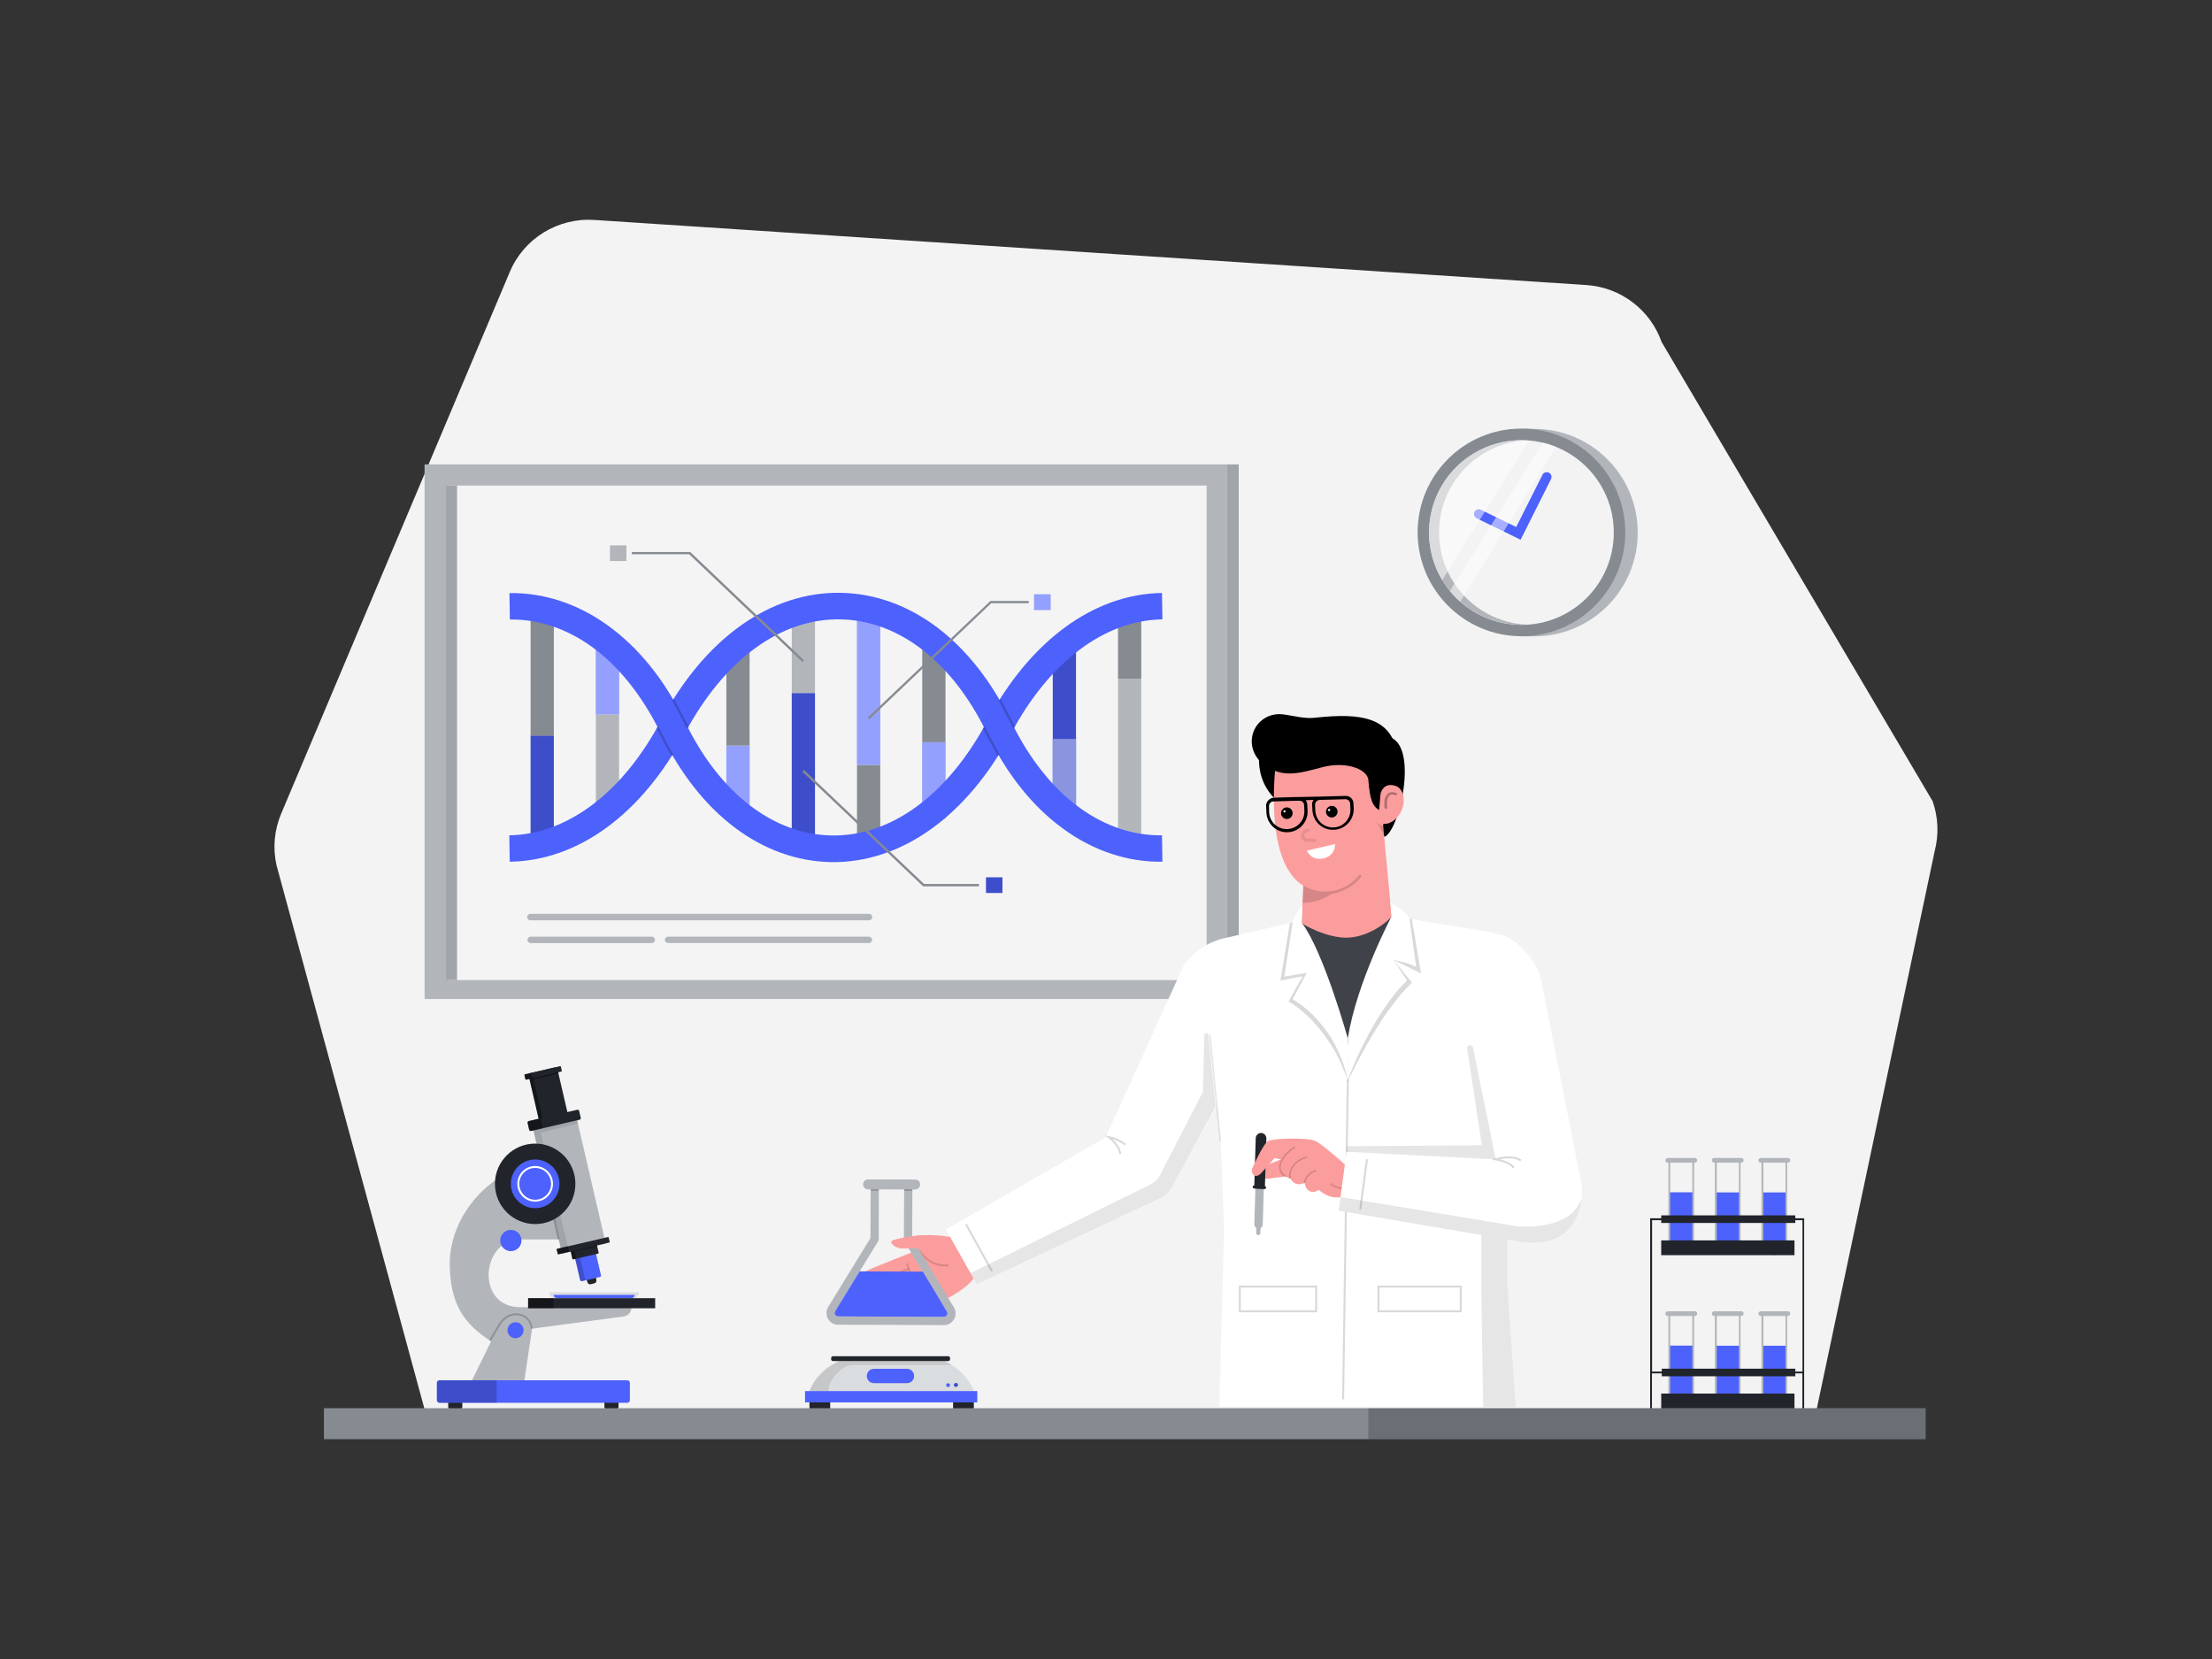 <svg class="gridItem__media" version="1.1" id="Layer_1" xmlns="http://www.w3.org/2000/svg" xmlns:xlink="http://www.w3.org/1999/xlink" x="0px" y="0px" width="1600" height="1200" viewBox="0 0 1600 1200" style="enable-background:new 0 0 1600 1200;" xml:space="preserve" fill="none">
<rect x="0" y="0" width="1600" height="1200" fill="#333333" stroke="none"/>
<path d="M310 1030H1311.8L1399.4 615.7C1402.5 603.7 1402 591.1 1397.9 579.5L1201.9 247.4C1193.7 224.1 1172.5 208 1147.8 206.2L430 159.1C403.6 157.3 378.9 172.4 368.7 196.8L203.4 588.5C198.4 600.3 197.2 613.3 200 625.8L310 1030Z" fill="#F3F3F3"></path>
<path d="M1392.8 1018.6H234.3V1041H1392.8V1018.6Z" fill="#868A91"></path>
<path opacity="0.2" d="M1392.7 1018.6H989.8V1041H1392.7V1018.6Z" fill="black"></path>
<path d="M1033.7 385.2C1033.7 346.9 1062.5 314.8 1100.5 310.6V310.2H1108.7C1150.2 309.7 1184.2 342.9 1184.6 384.4C1185.1 425.9 1151.9 459.9 1110.4 460.3C1109.8 460.3 1109.2 460.3 1108.7 460.3H1100.5V459.9C1062.5 455.6 1033.7 423.4 1033.7 385.2Z" fill="#B2B6BB"></path>
<path d="M1100.5 460.2C1142 460.2 1175.6 426.6 1175.6 385.1C1175.6 343.6 1142 310 1100.5 310C1059 310 1025.4 343.6 1025.4 385.1C1025.5 426.6 1059.1 460.2 1100.5 460.2Z" fill="#868A91"></path>
<path d="M1100.5 452C1137.4 452 1167.3 422.1 1167.3 385.2C1167.3 348.3 1137.4 318.4 1100.5 318.4C1063.6 318.4 1033.7 348.3 1033.7 385.2C1033.7 422.1 1063.6 452 1100.5 452Z" fill="#F3F3F3"></path>
<path d="M1100.5 318.4C1101.7 318.4 1102.9 318.4 1104.1 318.5C1067.3 320.5 1039 351.9 1041 388.7C1042.8 422.8 1070 450 1104.1 451.8C1102.9 451.8 1101.8 451.9 1100.5 451.9C1063.6 451.9 1033.7 422 1033.7 385.1C1033.7 348.2 1063.6 318.4 1100.5 318.4Z" fill="#B2B6BB"></path>
<path d="M1099.9 390.4L1122 346.3C1122.7 344.5 1121.9 342.5 1120.1 341.8C1118.5 341.1 1116.6 341.8 1115.8 343.3L1096.7 381.2L1071.3 368.8C1069.6 367.9 1067.5 368.4 1066.6 370.1C1065.7 371.8 1066.2 373.9 1067.9 374.8C1068 374.9 1068.2 374.9 1068.3 375L1099.9 390.4Z" class="change-color-in-svg" fill="#4D61FC"></path>
<path opacity="0.5" d="M1043.2 419.6C1024.2 387.9 1034.5 346.9 1066.1 327.9C1076.5 321.7 1088.4 318.4 1100.5 318.4C1102.4 318.4 1104.1 318.5 1106 318.7L1043.2 419.6Z" fill="#FFFFFF"></path>
<path opacity="0.5" d="M1116 320.2C1119.2 320.9 1122.4 321.9 1125.4 323.2L1056.2 435.3C1053.5 432.9 1051 430.3 1048.7 427.5L1116 320.2Z" fill="#FFFFFF"></path>
<g opacity="0.1" fill="none">
<g opacity="0.1" fill="none">
<g opacity="0.1" fill="none">
<g opacity="0.1" fill="none">
<g opacity="0.1" fill="none">
<g opacity="0.1" fill="none">
<path opacity="0.1" d="M490.1 442.5H415.4V512.8H490.1V442.5Z" fill="black"></path>
</g>
</g>
</g>
</g>
</g>
</g>
<path d="M887.3 335.9H307.1V722.6H887.3V335.9Z" fill="#B2B6BB"></path>
<path d="M896 335.9H887.3V722.6H896V335.9Z" fill="#B2B6BB"></path>
<path opacity="0.1" d="M896 335.9H887.3V722.6H896V335.9Z" fill="black"></path>
<path d="M872.8 351.2H323.7V708.9H872.8V351.2Z" fill="#F4F4F4"></path>
<path d="M330.6 351.2H322.8V708.9H330.6V351.2Z" fill="#B2B6BB"></path>
<path opacity="0.1" d="M330.6 351.2H322.8V708.9H330.6V351.2Z" fill="black"></path>
<path d="M542.2 539.3H525.4V590.4H542.2V539.3Z" class="change-color-in-svg" fill="#4D61FC"></path>
<path d="M542.2 470.1H525.4V539.4H542.2V470.1Z" fill="#868A91"></path>
<path d="M589.5 501.3H572.7V613.9H589.5V501.3Z" class="change-color-in-svg" fill="#4D61FC"></path>
<path d="M683.9 460.2H667.1V536.9H683.9V460.2Z" fill="#868A91"></path>
<path d="M636.7 553.3H619.9V613.9H636.7V553.3Z" fill="#868A91"></path>
<path d="M778.3 461.9H761.5V590.4H778.3V461.9Z" class="change-color-in-svg" fill="#4D61FC"></path>
<path d="M778.3 534.5H761.5V590.5H778.3V534.5Z" class="change-color-in-svg" fill="#4D61FC"></path>
<path d="M825.5 491H808.7V613.9H825.5V491Z" fill="#B2B6BB"></path>
<path d="M825.5 438.5H808.7V491H825.5V438.5Z" fill="#868A91"></path>
<path d="M447.8 460.2H431V516.9H447.8V460.2Z" class="change-color-in-svg" fill="#4D61FC"></path>
<path d="M447.8 516.9H431V585.9H447.8V516.9Z" fill="#B2B6BB"></path>
<path d="M400.6 532H383.8V613.9H400.6V532Z" class="change-color-in-svg" fill="#4D61FC"></path>
<path opacity="0.2" d="M589.5 501.3H572.7V613.9H589.5V501.3Z" fill="black"></path>
<path opacity="0.2" d="M778.3 461.9H761.5V590.4H778.3V461.9Z" fill="black"></path>
<path opacity="0.2" d="M400.6 532H383.8V613.9H400.6V532Z" fill="black"></path>
<path d="M400.6 438.5H383.8V532.1H400.6V438.5Z" fill="#868A91"></path>
<path d="M683.9 536.9H667.1V592.1H683.9V536.9Z" class="change-color-in-svg" fill="#4D61FC"></path>
<path d="M589.5 446H572.7V501.2H589.5V446Z" fill="#B2B6BB"></path>
<path d="M636.7 446H619.9V553.2H636.7V446Z" class="change-color-in-svg" fill="#4D61FC"></path>
<path opacity="0.4" d="M542.2 539.3H525.4V590.4H542.2V539.3Z" fill="#FFFFFF"></path>
<path opacity="0.4" d="M778.3 534.5H761.5V590.5H778.3V534.5Z" fill="#FFFFFF"></path>
<path opacity="0.4" d="M447.8 460.2H431V516.9H447.8V460.2Z" fill="#FFFFFF"></path>
<path opacity="0.4" d="M683.9 536.9H667.1V592.1H683.9V536.9Z" fill="#FFFFFF"></path>
<path opacity="0.4" d="M636.7 446H619.9V553.2H636.7V446Z" fill="#FFFFFF"></path>
<path d="M495.3 530.6C523.6 477.3 564.7 447.2 607.9 448C650.3 448.8 688.9 478.8 713.8 530.2C728.3 560.2 747 583.6 769.5 599.8C791.3 615.6 816 623.7 840.8 623.3L840.5 604.2C820 604.5 799.5 597.7 781.1 584.4C761.5 570.3 744.4 548.7 731.4 522C703.2 463.7 658.2 429.8 608.2 428.8C557.3 427.9 509.8 461.7 477.9 521.6C450.3 573.4 410.4 603.5 368.4 604.2L368.7 623.3C418.2 622.6 464.3 588.8 495.3 530.6Z" class="change-color-in-svg" fill="#4D61FC"></path>
<path d="M731.3 530.6C758.9 478.8 798.8 448.7 840.8 448L840.5 428.9C791.1 429.7 745 463.5 714 521.7C685.6 574.9 644.6 605.1 601.4 604.3C559 603.5 520.4 573.5 495.5 522.1C481 492.1 462.2 468.7 439.8 452.5C418 436.7 393.3 428.6 368.5 429L368.8 448.1C389.3 447.8 409.8 454.6 428.2 467.9C447.7 482 464.9 503.7 477.9 530.4C506.1 588.7 551.1 622.6 601.1 623.6C651.9 624.3 699.4 590.5 731.3 530.6Z" class="change-color-in-svg" fill="#4D61FC"></path>
<path opacity="0.2" d="M485.5 546.6C482 540.5 478.4 533.7 474.9 526.4L476.4 525.7C479.9 533 483.5 539.8 487 545.8L485.5 546.6Z" fill="black"></path>
<path opacity="0.2" d="M496.8 526.8L486.2 506.5L487.7 505.8L498.3 526L496.8 526.8Z" fill="black"></path>
<path opacity="0.2" d="M721.6 546.6L710.8 526.5L712.3 525.8L723 545.8L721.6 546.6Z" fill="black"></path>
<path opacity="0.2" d="M732.9 526.7L722.3 506.5L723.8 505.8L734.4 526L732.9 526.7Z" fill="black"></path>
<path d="M580.4 478.8L498.5 400.9H457V399.3H499.2L499.5 399.5L581.6 477.6L580.4 478.8Z" fill="#868A91"></path>
<path d="M628.8 520.2L627.7 519L716.4 434.7H744.1V436.3H717L628.8 520.2Z" fill="#868A91"></path>
<path d="M708.1 641.1H667.7L667.4 640.8L580.4 558.2L581.6 557L668.4 639.4H708.1V641.1Z" fill="#868A91"></path>
<path d="M453.1 394.5H441.2V405.8H453.1V394.5Z" fill="#B2B6BB"></path>
<path d="M759.9 429.9H748V441.2H759.9V429.9Z" class="change-color-in-svg" fill="#4D61FC"></path>
<path opacity="0.4" d="M759.9 429.9H748V441.2H759.9V429.9Z" fill="#FFFFFF"></path>
<path d="M725.1 634.6H713.2V645.9H725.1V634.6Z" class="change-color-in-svg" fill="#4D61FC"></path>
<path opacity="0.2" d="M725.1 634.6H713.2V645.9H725.1V634.6Z" fill="black"></path>
<path d="M628.5 665.7H383.8C382.5 665.8 381.4 664.8 381.3 663.5C381.2 662.2 382.2 661.1 383.5 661C383.6 661 383.7 661 383.8 661H628.4C629.7 660.9 630.8 661.9 630.9 663.2C631 664.5 630 665.6 628.7 665.7C628.7 665.7 628.6 665.7 628.5 665.7Z" fill="#B2B6BB"></path>
<path d="M628.5 682.1H483.2C482 682.1 480.9 681.1 480.9 679.8C480.9 678.5 481.9 677.5 483.2 677.5H628.5C629.7 677.5 630.8 678.5 630.8 679.8C630.8 681.1 629.7 682.1 628.5 682.1Z" fill="#B2B6BB"></path>
<path d="M471.4 682.2H383.9C382.6 682.2 381.5 681.1 381.5 679.8C381.5 678.5 382.6 677.5 383.9 677.5H471.4C472.7 677.5 473.8 678.6 473.8 679.8C473.7 681.1 472.7 682.2 471.4 682.2Z" fill="#B2B6BB"></path>
<path d="M427.3 928.9L429.8 928.3C430.8 928.1 431.5 927.2 431.4 926.1L427.6 903.7C427.3 902.6 426.2 902 425.2 902.3L419.7 903.6C418.6 903.8 417.9 904.9 418.1 906L425 927.7C425.3 928.7 426.4 929.2 427.3 928.9Z" fill="#21252B"></path>
<path d="M433.9 923.7L420.9 926.7C420.3 926.8 419.7 926.5 419.6 925.9L414.9 905.8C414.8 905.2 415.1 904.6 415.7 904.5L428.7 901.5C429.3 901.4 429.9 901.7 430 902.3L434.7 922.4C434.9 922.9 434.5 923.5 433.9 923.7Z" class="change-color-in-svg" fill="#4D61FC"></path>
<path opacity="0.2" d="M419 907.2L415.5 907.9L419.6 925.5C419.8 926.3 420.5 926.7 421.3 926.6L423.4 926.1L419 907.2Z" fill="black"></path>
<path d="M417.1 840.5L399.4 844.6C398.5 844.8 397.7 844.3 397.5 843.4L382.4 778.1C382.2 777.2 382.7 776.4 383.6 776.2L401.3 772.1C402.2 771.9 403 772.4 403.2 773.3L418.3 838.6C418.5 839.5 418 840.3 417.1 840.5Z" fill="#21252B"></path>
<path d="M406 775.1L380.6 781C380.3 781.1 380.1 780.9 380 780.6L379.3 777.7C379.2 777.4 379.4 777.2 379.7 777.1L405.1 771.2C405.4 771.1 405.6 771.3 405.7 771.6L406.4 774.5C406.5 774.7 406.3 775 406 775.1Z" fill="#21252B"></path>
<path d="M394.3 843.3L408.4 896.5H376.2C347.9 896.6 343.9 945.5 376.2 945.5H456.8C456.8 948.8 454.5 951.6 451.3 952.2L383.1 961.3L359.6 972.9C337.4 959.8 326.6 946.1 325.4 918.1C323.4 885.2 347.9 852 380.6 843.3H394.3V843.3Z" fill="#B2B6BB"></path>
<path d="M379.3 998.6L384.7 962.2C384.7 949.7 367.9 945.3 360.6 959.3L341.3 998.6H379.3Z" fill="#B2B6BB"></path>
<path opacity="0.2" d="M355 970L353.8 969.3L360 958.9C363.4 952.4 369.5 948.9 375.7 950.2C381 951.2 384.9 955.6 385.3 961L384 961.1C383.7 956.3 380.2 952.4 375.5 951.5C371.1 950.6 365 952.3 361.2 959.6L355 970Z" fill="black"></path>
<path d="M372.9 968C376.103 968 378.7 965.404 378.7 962.2C378.7 958.997 376.103 956.4 372.9 956.4C369.696 956.4 367.1 958.997 367.1 962.2C367.1 965.404 369.696 968 372.9 968Z" class="change-color-in-svg" fill="#4D61FC"></path>
<path d="M462.2 934.7C462.2 937 460.3 939 458 939H401.5C399.1 939 397.3 937.1 397.3 934.7H462.2Z" fill="#DADDDF"></path>
<path d="M414.7 936.6H459C459 937.9 457.9 939 456.7 939H402.9C401.6 939 400.5 937.9 400.5 936.6H414.7Z" class="change-color-in-svg" fill="#4D61FC"></path>
<path d="M416.241 805.011L384.579 812.35L406.482 906.847L438.143 899.509L416.241 805.011Z" fill="#B2B6BB"></path>
<path opacity="0.1" d="M384.6 811.9L406.4 905.5L411.4 904.5L389.3 811.9H384.6Z" fill="black"></path>
<path d="M432.5 906.8L414.8 910.9C414.4 911 414 910.8 414 910.4L412.2 902.5C412.1 902.1 412.3 901.7 412.7 901.7L430.4 897.6C430.8 897.5 431.2 897.7 431.2 898.1L433 906C433.1 906.3 432.9 906.7 432.5 906.8Z" fill="#21252B"></path>
<path d="M440.6 898.8L404 907.3C403.7 907.4 403.4 907.2 403.4 906.9L402.7 903.9C402.6 903.6 402.8 903.3 403.1 903.3L439.7 894.8C440 894.7 440.3 894.9 440.3 895.2L441 898.2C441.1 898.4 440.9 898.7 440.6 898.8Z" fill="#21252B"></path>
<path d="M419.3 809.9L384.1 818.1C383.5 818.2 382.9 817.9 382.8 817.3L381.6 812.2C381.5 811.6 381.8 811 382.4 810.9L417.6 802.7C418.2 802.6 418.8 802.9 418.9 803.5L420.1 808.6C420.2 809.2 419.8 809.8 419.3 809.9Z" fill="#21252B"></path>
<path d="M387.1 885.4C403.171 885.4 416.2 872.372 416.2 856.3C416.2 840.229 403.171 827.2 387.1 827.2C371.029 827.2 358 840.229 358 856.3C358 872.372 371.029 885.4 387.1 885.4Z" fill="#21252B"></path>
<path d="M387.1 873.9C396.82 873.9 404.7 866.02 404.7 856.3C404.7 846.58 396.82 838.7 387.1 838.7C377.38 838.7 369.5 846.58 369.5 856.3C369.5 866.02 377.38 873.9 387.1 873.9Z" class="change-color-in-svg" fill="#4D61FC"></path>
<path d="M387.1 869.2C380 869.2 374.2 863.4 374.2 856.3C374.2 849.2 380 843.4 387.1 843.4C394.2 843.4 400 849.2 400 856.3C400 863.4 394.2 869.2 387.1 869.2ZM387.1 844.8C380.7 844.8 375.6 850 375.6 856.3C375.6 862.7 380.8 867.8 387.1 867.8C393.5 867.8 398.6 862.6 398.6 856.3C398.6 850 393.5 844.8 387.1 844.8Z" fill="#FFFFFF"></path>
<path d="M361.8 897.3C361.8 901.5 365.2 905 369.5 905C373.7 905 377.2 901.6 377.2 897.3C377.2 893.1 373.8 889.6 369.5 889.6C365.3 889.6 361.8 893.1 361.8 897.3Z" class="change-color-in-svg" fill="#4D61FC"></path>
<path d="M446.6 1018.7H438C437.5 1018.7 437.2 1018.3 437.2 1017.9V1009.8C437.2 1009.3 437.6 1009 438 1009H446.6C447.1 1009 447.4 1009.4 447.4 1009.8V1017.9C447.4 1018.4 447 1018.7 446.6 1018.7Z" fill="#21252B"></path>
<path d="M333.6 1018.7H325C324.5 1018.7 324.2 1018.3 324.2 1017.9V1009.8C324.2 1009.3 324.6 1009 325 1009H333.6C334.1 1009 334.4 1009.4 334.4 1009.8V1017.9C334.4 1018.4 334.1 1018.7 333.6 1018.7Z" fill="#21252B"></path>
<path d="M453.8 1014.7H317.8C316.8 1014.7 316 1013.9 316 1012.9V1000.2C316 999.2 316.8 998.4 317.8 998.4H453.8C454.8 998.4 455.6 999.2 455.6 1000.2V1012.9C455.6 1013.8 454.8 1014.7 453.8 1014.7Z" class="change-color-in-svg" fill="#4D61FC"></path>
<path opacity="0.2" d="M401.402 881.781L400.136 882.074L403.5 896.59L404.767 896.296L401.402 881.781Z" fill="black"></path>
<path d="M473.9 939H382V946.3H473.9V939Z" fill="#21252B"></path>
<path opacity="0.4" d="M384.2 776L380 777C379.6 777.1 379.4 777.4 379.5 777.8L380.1 780.3C380.2 780.7 380.5 780.9 380.9 780.8L385.2 779.8L384.2 776Z" fill="black"></path>
<path opacity="0.4" d="M403.9 776.4L385.9 780.9L392.4 808.5L389.7 809.2L383 780.4L403.8 775.5L403.9 776.4Z" fill="black"></path>
<path opacity="0.4" d="M391 808.9L382.8 810.8C382 811 381.5 811.8 381.7 812.5L382.7 816.8C382.9 817.6 383.7 818.1 384.4 817.9L392.6 816L391 808.9Z" fill="black"></path>
<path opacity="0.1" d="M391.1 819.3L418.1 812.6L417.6 810.4L390.4 816.5L391.1 819.3Z" fill="black"></path>
<path opacity="0.4" d="M410.6 901.4L403.2 903.1C402.8 903.2 402.6 903.6 402.7 903.9L403.3 906.6C403.4 907 403.8 907.2 404.2 907.1L411.5 905.4L410.6 901.4Z" fill="black"></path>
<path opacity="0.4" d="M432 901.4L431.9 900.8L412.8 905.2L413.9 910.1C414 910.6 414.5 910.9 415 910.8L416.8 910.4L415.7 905L432 901.4Z" fill="black"></path>
<path opacity="0.4" d="M400.4 939H382V946.3H400.4V939Z" fill="black"></path>
<path opacity="0.2" d="M316 1000.7V1012.2C316 1013.6 317.1 1014.7 318.5 1014.7H359.2V998.3H318.5C317.1 998.2 316 999.3 316 1000.7Z" fill="black"></path>
<path d="M683.2 984.5H606.8C589.3 992.8 585.6 1006.2 585.6 1006.2H704.4C704.4 1006.2 700.6 992.8 683.2 984.5Z" fill="#DADDDF"></path>
<path d="M706.9 1006.2H582.3V1014.4H706.9V1006.2Z" class="change-color-in-svg" fill="#4D61FC"></path>
<path d="M600.5 1014.4H585.5V1018.7H600.5V1014.4Z" fill="#21252B"></path>
<path d="M704.4 1014.4H689.4V1018.7H704.4V1014.4Z" fill="#21252B"></path>
<path d="M602.5 981H685.9C686.6 981 687.2 981.6 687.2 982.3V983.2C687.2 983.9 686.6 984.5 685.9 984.5H602.5C601.8 984.5 601.2 983.9 601.2 983.2V982.3C601.2 981.6 601.8 981 602.5 981Z" fill="#21252B"></path>
<path d="M656.1 1000.5H632.2C629.3 1000.5 627 998.2 627 995.3C627 992.4 629.3 990.1 632.2 990.1H656C658.9 990.1 661.2 992.4 661.2 995.3C661.3 998.1 659 1000.4 656.1 1000.5Z" class="change-color-in-svg" fill="#4D61FC"></path>
<path d="M692.9 1001.9C692.8 1002.7 692.1 1003.3 691.3 1003.2C690.6 1003.1 690 1002.6 690 1001.9C689.9 1001.1 690.5 1000.4 691.3 1000.3C692.1 1000.2 692.8 1000.8 692.9 1001.6C692.9 1001.7 692.9 1001.8 692.9 1001.9Z" class="change-color-in-svg" fill="#4D61FC"></path>
<path opacity="0.2" d="M692.9 1001.9C692.8 1002.7 692.1 1003.3 691.3 1003.2C690.6 1003.1 690 1002.6 690 1001.9C689.9 1001.1 690.5 1000.4 691.3 1000.3C692.1 1000.2 692.8 1000.8 692.9 1001.6C692.9 1001.7 692.9 1001.8 692.9 1001.9Z" fill="black"></path>
<path d="M687.2 1001.9C687.2 1002.7 686.6 1003.3 685.8 1003.3C685 1003.3 684.4 1002.7 684.4 1001.9C684.4 1001.1 685 1000.5 685.8 1000.5C686.6 1000.5 687.2 1001.1 687.2 1001.9Z" class="change-color-in-svg" fill="#4D61FC"></path>
<path opacity="0.1" d="M617.5 987.3H688.3C686.6 986.3 684.9 985.3 683.2 984.5H606.8C589.3 992.8 585.6 1006.2 585.6 1006.2H599.3C599.3 999.4 604.3 994.4 607.6 991.2C610.2 988.7 613.8 987.3 617.5 987.3Z" fill="black"></path>
<path d="M1207.5 973.3V1009.1C1207.5 1013.9 1211.4 1017.8 1216.2 1017.8C1221 1017.8 1224.9 1013.9 1224.9 1009.1V973.3H1207.5Z" class="change-color-in-svg" fill="#4D61FC"></path>
<path d="M1226 948.5H1206.3C1205.3 948.5 1204.6 949.3 1204.6 950.2C1204.6 951.2 1205.4 951.9 1206.3 951.9H1206.8V1009.1C1206.8 1014.3 1211 1018.4 1216.1 1018.4C1221.3 1018.4 1225.4 1014.2 1225.4 1009.1V951.9H1225.9C1226.9 951.9 1227.6 951.1 1227.6 950.2C1227.7 949.2 1226.9 948.5 1226 948.5ZM1224.1 1009.1C1224.1 1013.5 1220.5 1017.1 1216.1 1017.1C1211.7 1017.1 1208.1 1013.5 1208.1 1009.1V951.9H1224.1V1009.1Z" fill="#B2B6BB"></path>
<path d="M1241.2 973.3V1009.1C1241.2 1013.9 1245.1 1017.8 1249.9 1017.8C1254.7 1017.8 1258.6 1013.9 1258.6 1009.2V973.4H1241.2V973.3Z" class="change-color-in-svg" fill="#4D61FC"></path>
<path d="M1259.6 948.5H1239.9C1238.9 948.5 1238.2 949.3 1238.2 950.2C1238.2 951.2 1239 951.9 1239.9 951.9H1240.4V1009.1C1240.4 1014.3 1244.6 1018.4 1249.7 1018.4C1254.9 1018.4 1259 1014.2 1259 1009.1V951.9H1259.5C1260.5 951.9 1261.2 951.1 1261.2 950.2C1261.3 949.2 1260.6 948.5 1259.6 948.5ZM1257.8 1009.1C1257.8 1013.5 1254.2 1017.1 1249.8 1017.1C1245.4 1017.1 1241.8 1013.5 1241.8 1009.1V951.9H1257.8V1009.1Z" fill="#B2B6BB"></path>
<path d="M1274.8 973.3V1009.1C1274.8 1013.9 1278.7 1017.8 1283.4 1017.8C1288.2 1017.8 1292.1 1013.9 1292.1 1009.2V973.4H1274.8V973.3Z" class="change-color-in-svg" fill="#4D61FC"></path>
<path d="M1293.3 948.5H1273.6C1272.6 948.5 1271.9 949.3 1271.9 950.2C1271.9 951.2 1272.7 951.9 1273.6 951.9H1274.1V1009.1C1273.9 1014.3 1278 1018.6 1283.1 1018.7C1288.3 1018.9 1292.6 1014.8 1292.7 1009.7C1292.7 1009.5 1292.7 1009.3 1292.7 1009.1V951.9H1293.2C1294.2 951.9 1294.9 951.1 1294.9 950.2C1295 949.2 1294.3 948.5 1293.3 948.5ZM1291.5 1009.1C1291.5 1013.5 1287.9 1017.1 1283.5 1017.1C1279.1 1017.1 1275.5 1013.5 1275.5 1009.1V951.9H1291.5V1009.1Z" fill="#B2B6BB"></path>
<path d="M1298.6 990H1202V995.5H1298.6V990Z" fill="#21252B"></path>
<path d="M1298 1008H1201.6V1018.7H1298V1008Z" fill="#21252B"></path>
<path d="M1207.5 862.4V898.2C1207.5 903 1211.4 906.9 1216.2 906.9C1221 906.9 1224.9 903 1224.9 898.2V862.4H1207.5Z" class="change-color-in-svg" fill="#4D61FC"></path>
<path d="M1226 837.6H1206.3C1205.3 837.6 1204.6 838.4 1204.6 839.3C1204.6 840.3 1205.4 841 1206.3 841H1206.8V898.2C1206.8 903.4 1211 907.5 1216.1 907.5C1221.3 907.5 1225.4 903.3 1225.4 898.2V841H1225.9C1226.9 841 1227.6 840.2 1227.6 839.3C1227.7 838.4 1226.9 837.6 1226 837.6ZM1224.1 898.2C1224.1 902.6 1220.5 906.2 1216.1 906.2C1211.7 906.2 1208.1 902.6 1208.1 898.2V841H1224.1V898.2Z" fill="#B2B6BB"></path>
<path d="M1241.2 862.4V898.2C1241.2 903 1245.1 906.9 1249.9 906.9C1254.7 906.9 1258.6 903 1258.6 898.3V862.5H1241.2V862.4Z" class="change-color-in-svg" fill="#4D61FC"></path>
<path d="M1259.6 837.6H1239.9C1238.9 837.6 1238.2 838.4 1238.2 839.3C1238.2 840.3 1239 841 1239.9 841H1240.4V898.2C1240.4 903.4 1244.6 907.5 1249.7 907.5C1254.9 907.5 1259 903.3 1259 898.2V841H1259.5C1260.5 841 1261.2 840.2 1261.2 839.3C1261.3 838.4 1260.6 837.6 1259.6 837.6ZM1257.8 898.2C1257.8 902.6 1254.2 906.2 1249.8 906.2C1245.4 906.2 1241.8 902.6 1241.8 898.2V841H1257.8V898.2Z" fill="#B2B6BB"></path>
<path d="M1274.8 862.4V898.2C1274.8 903 1278.7 906.9 1283.4 906.9C1288.2 906.9 1292.1 903 1292.1 898.3V862.5H1274.8V862.4Z" class="change-color-in-svg" fill="#4D61FC"></path>
<path d="M1293.3 837.6H1273.6C1272.6 837.6 1271.9 838.4 1271.9 839.3C1271.9 840.3 1272.7 841 1273.6 841H1274.1V898.2C1273.9 903.4 1278 907.7 1283.1 907.8C1288.3 908 1292.6 903.9 1292.7 898.8C1292.7 898.6 1292.7 898.4 1292.7 898.2V841H1293.2C1294.2 841 1294.9 840.2 1294.9 839.3C1295 838.4 1294.3 837.6 1293.3 837.6ZM1291.5 898.2C1291.5 902.6 1287.9 906.2 1283.5 906.2C1279.1 906.2 1275.5 902.6 1275.5 898.2V841H1291.5V898.2Z" fill="#B2B6BB"></path>
<path d="M1298.6 879.1H1201.6V884.6H1298.6V879.1Z" fill="#21252B"></path>
<path d="M1298 897.2H1201.6V907.9H1298V897.2Z" fill="#21252B"></path>
<path d="M1193.6 881.2V1018.7H1194.9V993.4H1303.7V1018.7H1305V881.2H1193.6ZM1195 992.1V882.6H1303.8V992.1H1195Z" fill="#21252B"></path>
<path d="M707.3 908C712.8 923.6 694.4 933.4 692.4 935C682.1 943.1 651.1 948.6 651.1 948.6C643.3 950.6 641.4 944.3 643.6 943.3C644.7 942.9 639.3 944.5 638.2 944.7C628.3 946.8 628.3 938.8 632 937C624.7 939.9 620.9 932.1 625.5 929.8C620 931.3 616.9 924 624.5 920.3C628.5 917.9 664.6 903.9 664.6 903.9C663.2 900.7 649.3 906.4 644.9 899C644.7 898.2 645.1 897.4 645.9 897.2C667.7 891 681.6 894 686.6 894.6C694 895.5 704.1 898.6 707.3 908Z" fill="#FC9D9D"></path>
<path opacity="0.15" d="M665.43 934.46L643.96 942.71L644.426 943.923L665.897 935.673L665.43 934.46Z" fill="black"></path>
<path opacity="0.15" d="M660.882 926.491L631.929 936.394L632.349 937.624L661.303 927.721L660.882 926.491Z" fill="black"></path>
<path opacity="0.15" d="M657.159 917.256L625.421 928.883L625.868 930.104L657.606 918.476L657.159 917.256Z" fill="black"></path>
<path opacity="0.15" d="M667.1 938.5C662.9 932.7 659.1 924.7 655.4 914.1L656.6 913.7C660.2 924.2 664 932 668.1 937.8L667.1 938.5Z" fill="black"></path>
<path opacity="0.15" d="M686.1 915.9C671.4 917.4 664 904.4 663.9 904.2L665 903.6C665.1 903.7 672 916 685.9 914.6L686.1 915.9Z" fill="black"></path>
<path d="M1090.2 904.8V927.7L1096.3 1017.6H882L885.4 889.7L883.2 829.5L880.4 799.3L848.2 857.5C846.4 861.4 843.3 864.5 839.4 866.3L706.4 928.7L684.2 889.3L799.7 822.7L855.8 699.2C862.7 688.8 873.2 681.5 885.3 678.7L935.1 667.1L1006.7 662.6L1080.5 674.6L1090.2 904.8Z" fill="#FFFFFF"></path>
<path d="M941.5 667.3L1006.6 662.8L974.9 756L941.5 667.3Z" fill="#3F4249"></path>
<path d="M1001.7 605.2C1013.2 599.4 1027.4 533.5 1001.7 532.6L913.6 532.7C913.6 532.7 902.9 558.5 922.2 577.8L1001.7 605.2Z" fill="black"></path>
<path opacity="0.1" d="M1090.2 904.8L1090 877L1071.5 882.1V934.3L1072.8 1017.7H1096.3L1090.2 927.8V904.8Z" fill="black"></path>
<path d="M1006.6 662.8C1006.6 663.8 992.5 677.4 975.3 678.2C960.3 679 941.3 668.3 941.5 667.4L942.6 642.2V629C941.8 626 938.2 623.1 938.2 619.1C937.1 600.7 935 584 935 584C935 584 995.2 543.8 999 590.7L1000.5 597.5L1006.6 662.8Z" fill="#FC9D9D"></path>
<path d="M925.9 528.9C925.9 528.9 904.4 639.6 955.5 644.9C999.7 649.5 1002.6 580.6 1002.6 580.6L999.2 536.2L964.8 523.7L925.9 528.9Z" fill="#FC9D9D"></path>
<path opacity="0.15" d="M1000.5 597.6C1000.5 597.6 997.5 597.4 995 593.4L1001.1 603.8L1000.5 597.6Z" fill="black"></path>
<path opacity="0.15" d="M984.6 634.3C979.3 640.9 971.7 645.2 963.3 646.5C957.1 650.8 949.8 653.1 942.2 653L942.8 640.5L944.5 641.5C957.7 648.2 973.8 644.7 983 633.1C983.2 632.7 984 632.7 984.3 632.9C984.7 633.2 984.8 633.8 984.6 634.3Z" fill="black"></path>
<path d="M945.3 615.3L965.7 610.5C965.9 615.3 962.7 619.6 958.1 620.7C948.3 623.3 945.3 615.3 945.3 615.3Z" fill="#FFFFFF"></path>
<path opacity="0.15" d="M1021.2 664.7L1027.9 704.2C1027.9 704.2 1015.7 697.9 1007.8 694.3L1021.4 710.8C1021.4 710.8 1000.6 728 974.8 782.4V766.1L1009.9 672.8L1017.4 664.7H1021.2V664.7Z" fill="black"></path>
<path d="M963.3 582.9C965.6 582.9 967.5 584.8 967.5 587.1C967.5 589.4 965.6 591.3 963.3 591.3C961 591.3 959.1 589.4 959.1 587.1C959.1 584.8 961 582.9 963.3 582.9Z" fill="black"></path>
<path d="M961.4 586.7C961.841 586.7 962.2 586.341 962.2 585.9C962.2 585.458 961.841 585.1 961.4 585.1C960.958 585.1 960.6 585.458 960.6 585.9C960.6 586.341 960.958 586.7 961.4 586.7Z" fill="#FFFFFF"></path>
<path d="M930.8 592.4C933.119 592.4 935 590.52 935 588.2C935 585.88 933.119 584 930.8 584C928.48 584 926.6 585.88 926.6 588.2C926.6 590.52 928.48 592.4 930.8 592.4Z" fill="black"></path>
<path d="M929.1 587.7C929.542 587.7 929.9 587.341 929.9 586.9C929.9 586.458 929.542 586.1 929.1 586.1C928.658 586.1 928.3 586.458 928.3 586.9C928.3 587.341 928.658 587.7 929.1 587.7Z" fill="#FFFFFF"></path>
<path d="M931.2 836.7L915.2 843.2C909.5 845.4 910.6 853.5 917.5 852.6L938.3 849.8L931.2 836.7Z" fill="#FC9D9D"></path>
<path d="M911.2 854.4C909.5 854.3 908.2 855.6 908.1 857.3V857.4L907.3 885.5C907.3 886.6 907.8 887.7 908.7 888.3L908.6 891.7C908.6 892.6 909.2 893.3 910.1 893.4C910.9 893.4 911.6 892.8 911.7 891.9C911.7 891.9 911.7 891.9 911.7 891.8L911.8 888.4C912.8 887.8 913.3 886.8 913.4 885.7L914.2 857.6C914.2 856 912.9 854.6 911.2 854.4Z" fill="#B2B6BB"></path>
<path d="M914.9 860L916 823.7C916.1 821.5 914.5 819.6 912.3 819.5C910.2 819.4 908.4 821.1 908.3 823.2V823.3L907.2 859.6L914.9 860Z" fill="#21252B"></path>
<path d="M914.8 860L907.1 859.6C906.5 859.6 906.1 859.1 906.1 858.5C906.1 857.9 906.5 857.5 907.1 857.5L914.8 857.9C915.4 857.9 915.8 858.4 915.8 859C915.8 859.6 915.4 860 914.8 860Z" fill="#21252B"></path>
<path d="M979.901 848.7C979.901 848.7 956.9 827.4 951 825.1C945.1 822.8 921.6 823.3 917.3 825.3C913.8 827.1 905.901 844.8 905.901 844.8C904.201 849.8 908.401 852.7 912.201 848.6L922 837.6L927.401 839C924.901 846.5 927.101 850.8 933.401 852.5C935.301 856 938.801 857.9 943.701 855.6C944.601 862.2 949.6 863.6 954 860.7C958.9 865.2 964.301 866.8 969.901 865.9L979.901 848.7Z" fill="#FC9D9D"></path>
<path opacity="0.15" d="M929.6 851.5C927.4 850.3 925.8 848.2 925.3 845.8C924.9 843.3 925.5 840.7 926.9 838.5C929.2 834.6 932.5 831.3 936.5 829.2L937.1 830.3C933.3 832.4 930.1 835.4 928 839.2C926.7 841.1 926.2 843.3 926.5 845.5C927 847.6 928.4 849.3 930.3 850.3L929.6 851.5Z" fill="black"></path>
<path opacity="0.15" d="M932.8 852.8C932.1 851.6 932 849.1 933.1 846.1C934.2 843.4 937.2 838.6 945.4 836.2L945.8 837.4H945.6C938 839.6 935.3 844.1 934.3 846.5C933.2 849.2 933.5 851.3 933.9 852L932.8 852.8Z" fill="black"></path>
<path opacity="0.15" d="M944.2 855.7L942.9 855.5C942.9 855.4 944.4 847.6 951.8 846.3L952 847.6C945.6 848.7 944.3 855.4 944.2 855.7Z" fill="black"></path>
<path opacity="0.15" d="M973.8 860C969.5 860.8 965.1 859.5 961.9 856.5L962.8 855.6C965.7 858.3 969.7 859.4 973.6 858.6L973.8 860Z" fill="black"></path>
<g opacity="0.3" fill="none">
<path opacity="0.3" d="M945.6 609L950.9 609.2C951.5 609.1 952 608.7 952.2 608.1C952.1 607.5 951.7 607 951.1 606.8L945.8 606.6C944.5 606.4 943.3 605.3 943.5 604.1C943.7 602.8 944.8 601.6 946 601.8C946.6 601.7 947.1 601.3 947.3 600.7C947.5 600.1 946.7 599.6 946.2 599.4C943.6 599.3 941.3 601.3 941.1 604C940.9 606.6 942.8 608.9 945.4 609.1C945.5 609 945.6 609 945.6 609Z" fill="black"></path>
</g>
<path d="M915.8 583L916 587.2C916.1 595.4 922.8 602.1 931 602C939.2 601.9 945.9 595.2 945.8 587C945.8 586.8 945.8 586.6 945.8 586.4L945.6 582.2C945.6 581 945.2 579.8 944.4 578.8L950.2 578.6C949.4 579.5 949 580.7 949.1 581.9L949.3 586.1C949.7 594.3 956.7 600.7 965 600.2C973 599.8 979.2 593.2 979.2 585.2L979 581C978.9 578 976.4 575.6 973.3 575.7L954.6 576.2H954.4L939.9 576.5H937.6L921 577C918.1 577.4 915.7 580 915.8 583ZM954.3 578.6L973.2 578.1C975 578.1 976.5 579.5 976.6 581.3L976.8 585.5C977 592.5 971.4 598.4 964.4 598.5C957.4 598.7 951.6 593.2 951.4 586.2L951.2 582C951.3 580.2 952.6 578.9 954.3 578.6ZM917.9 583C917.9 581.2 919.3 579.7 921.1 579.7L937.7 579.2H940C941.8 579.2 943.3 580.6 943.3 582.4L943.5 586.6C943.7 593.6 938.2 599.5 931.1 599.7C924 599.9 918.2 594.4 918 587.3L917.9 583Z" fill="black"></path>
<path d="M914.2 553.2C927.9 563.1 939.6 559.4 956.6 554.9C972.8 550.7 987.9 555.7 989.7 563.5C991 580.3 993.2 585.6 1002.1 587.5L1009.1 578L1011.1 552.5C1010.6 517.2 982.8 515.9 952.5 519C944 520.3 936.1 517.7 927.9 516.7C920.9 515.8 913.9 518.6 909.5 524.2C903.4 532.2 903.5 544.7 914.2 553.2Z" fill="black"></path>
<path opacity="0.15" d="M974.9 780.9L971.5 1012.2" stroke="#000000" stroke-width="1.43px" stroke-miterlimit="10" fill="none"></path>
<path d="M998.6 574C998.6 574 1000.3 565.8 1009 568.3C1018.9 571.1 1017.2 591.1 1004.1 595.6C995.9 597.3 997.1 592.4 997.6 585.7L998.6 574Z" fill="#FC9D9D"></path>
<path opacity="0.3" d="M1010.2 573.799C1008.8 572.899 1007 572.7 1005.4 573.2C1003.9 573.8 1002.8 575 1002.2 576.4C1001.4 578.2 1001.1 580.299 1001.4 582.299V583.999C1001.4 584.599 1001.8 584.999 1002.3 585.099C1002.8 585.199 1003.3 584.7 1003.4 584.2C1003.4 584 1003.4 583.9 1003.3 583.7V581.999C1003.2 580.299 1003.4 578.699 1003.9 577.099C1004.3 576.099 1005.1 575.299 1006 574.799C1007 574.599 1008.1 574.7 1009 575.2C1009.5 575.4 1010 575.199 1010.3 574.799C1010.8 574.799 1010.6 574.199 1010.2 573.799Z" fill="black"></path>
<path d="M1067.4 673.1L1084.4 675.9C1097.5 678.1 1112.7 696.6 1114.9 709.7L1144.2 857.9C1144.2 857.9 1149.2 904.8 1099.7 898.1L968.3 875.7L974 833.2L1082.1 838.7L1067.4 673.1Z" fill="#FFFFFF"></path>
<path opacity="0.1" d="M1063.4 756C1062.2 756 1061.2 757 1061.2 758.1L1071.9 828.4L974.8 829.1L973.8 833.1L1081.9 838.6L1065.5 757.9C1065.4 756.9 1064.5 756 1063.4 756Z" fill="black"></path>
<path opacity="0.15" d="M1056.6 930.6H997.1V948.5H1056.6V930.6Z" stroke="#000000" stroke-width="1.43px" stroke-miterlimit="10" fill="none"></path>
<path opacity="0.15" d="M952 930.6H896.8V948.5H952V930.6Z" stroke="#000000" stroke-width="1.43px" stroke-miterlimit="10" fill="none"></path>
<path opacity="0.1" d="M875.1 748.4L882.7 825.9" stroke="#000000" stroke-width="1.12px" stroke-miterlimit="10" fill="none"></path>
<path opacity="0.1" d="M702 920.9L831.5 857.1C835.5 855.1 838.7 851.8 840.3 847.6L870.1 789.8L871.1 748.6C871.1 747.8 871.8 747.2 872.6 747.2C873.4 747.2 874 747.8 874.1 748.6L879.3 800.5L848.2 857.6C846.4 861.5 843.3 864.6 839.4 866.4L706.4 928.8L702 920.9Z" fill="black"></path>
<path opacity="0.15" d="M814.1 828C814.1 828 808.5 823.5 802 822.5C802 822.5 809.2 827.5 810.4 834.7" stroke="#000000" stroke-width="1.43px" stroke-miterlimit="10" fill="none"></path>
<path d="M1017.8 709.3L1007.8 694.3C1013.5 695.3 1019 697 1024.3 699.3L1019.6 664.5C1016.3 658.3 1005.7 653 1005.7 653L1006.6 662.8C1006.6 662.8 981.3 710.5 974.9 751.1V781C974.9 781 992.1 733.7 1017.8 709.3Z" fill="#FFFFFF"></path>
<path opacity="0.15" d="M1100.1 839.4C1093.3 834.8 1082 838.6 1082 838.6C1082 838.6 1092.3 840.3 1094.9 844.7" stroke="#000000" stroke-width="1.43px" stroke-miterlimit="10" fill="none"></path>
<path opacity="0.15" d="M933 667.7L926.2 709.3L942.3 706.1L932 724.3C932 724.3 961.4 740.1 975 782.3L967.1 741.5L935.1 667.2L933 667.7Z" fill="black"></path>
<path d="M942 654.6C942 654.6 935.9 662.3 935 667.2L929 706.4L945.2 703.7L935 722.8C935 722.8 965.5 738.6 974.9 780.9V751.1C974.9 751.1 957.5 688.4 941.5 667.3L942 654.6Z" fill="#FFFFFF"></path>
<path d="M690 945.7L659.8 895.7L660 853.2L629.8 853.1L629.6 895.6L599 945.4C596.6 949.4 597.8 954.5 601.8 957C603.1 957.8 604.6 958.2 606.2 958.2L682.8 958.5C687.4 958.5 691.2 954.8 691.2 950.1C691.3 948.5 690.8 947 690 945.7ZM685 951.2C684.6 952 683.7 952.5 682.8 952.5L606.2 952.2C604.8 952.2 603.7 951.1 603.7 949.7C603.7 949.2 603.8 948.8 604.1 948.4L635.6 897.2L635.7 859L654 859.1L653.8 897.4L684.9 948.8C685.5 949.5 685.5 950.5 685 951.2Z" fill="#B2B6BB"></path>
<path d="M662 860.4L627.9 860.3C625.9 860.3 624.3 858.7 624.3 856.7C624.3 854.7 625.9 853.1 627.9 853.1L662 853.2C664 853.2 665.6 854.8 665.6 856.8C665.5 858.8 663.9 860.4 662 860.4Z" fill="#B2B6BB"></path>
<path opacity="0.2" d="M629.859 860.25L629.854 861.35L635.754 861.372L635.759 860.272L629.859 860.25Z" fill="black"></path>
<path opacity="0.2" d="M654.026 860.282L654.021 861.382L659.921 861.404L659.926 860.305L654.026 860.282Z" fill="black"></path>
<path d="M667.5 919.8L621.8 919.6L604.1 948.4C603.4 949.6 603.7 951.1 604.9 951.8C605.3 952 605.7 952.2 606.2 952.2L682.8 952.5C684.2 952.5 685.3 951.4 685.3 950C685.3 949.5 685.2 949.1 684.9 948.7L667.5 919.8Z" class="change-color-in-svg" fill="#4D61FC"></path>
<path d="M664.3 903.4C665.9 903 667.3 902.3 668.6 901.3C669.9 900.3 670.9 899 671.6 897.5C672.1 896.2 672.4 894.8 672.4 893.4C663.4 893.4 654.4 894.7 645.8 897.2C645 897.4 644.6 898.2 644.8 899C649 906 661.7 901.3 664.3 903.4Z" fill="#FC9D9D"></path>
<path opacity="0.1" d="M1096.9 886.9L969.8 865.9L968.2 875.7L1099.6 898.1C1135.1 902.9 1142.6 880.1 1144 866.9C1135.6 891.4 1096.9 886.9 1096.9 886.9Z" fill="black"></path>
<path opacity="0.15" d="M983.9 874.8L988.8 838.5" stroke="#000000" stroke-width="1.43px" stroke-miterlimit="10" fill="none"></path>
<path opacity="0.15" d="M717.6 919.6L698.7 885.5" stroke="#000000" stroke-width="1.43px" stroke-miterlimit="10" fill="none"></path>
</svg>